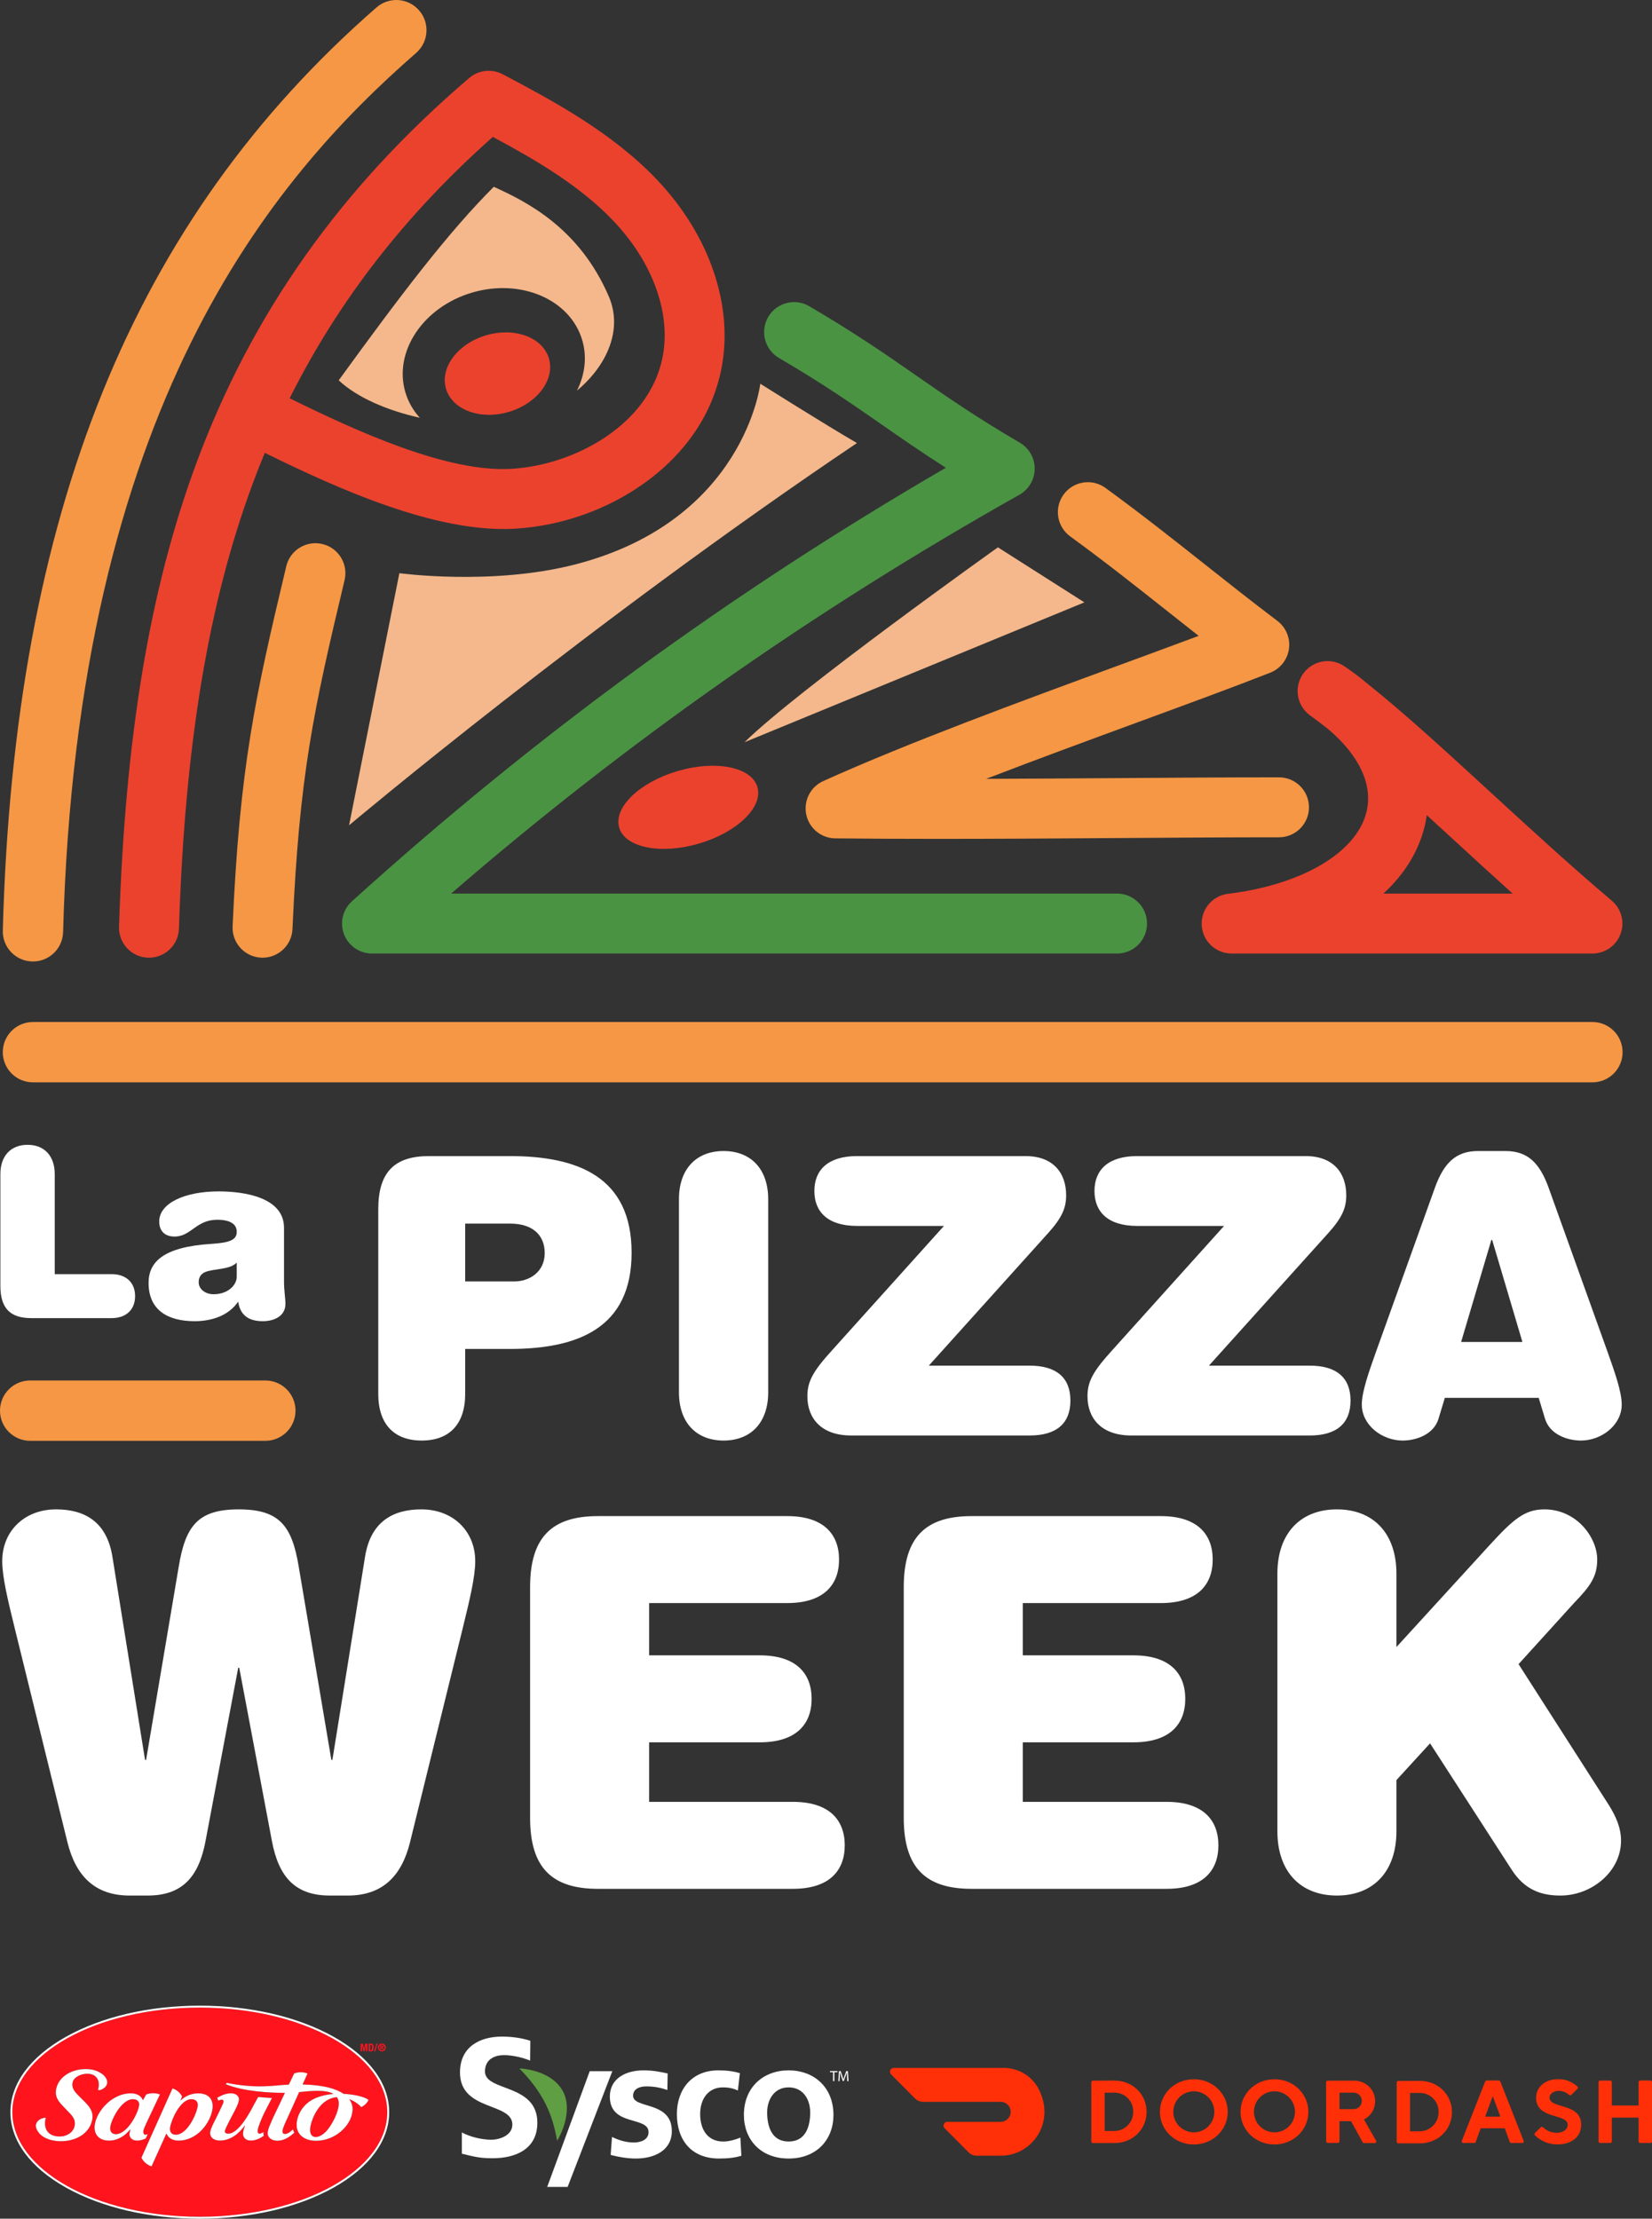 <svg xmlns="http://www.w3.org/2000/svg" viewBox="0 0 472.234 634.026"><rect x="0" y="0" width="472.234" height="634.026" fill="#333333" stroke="none"/><g id="b"><g id="c"><g><g><path fill="none" d="M56.796,366.406c0,2.095,2.027,3.446,4.257,3.446,3.919,0,6.622-2.432,6.622-5.067v-3.986c-1.959,2.094-6.486,1.689-8.986,2.703-1.149,.473-1.892,1.419-1.892,2.905Z"/><path fill="none" d="M145.837,349.666h-12.865v16.524h14.084c4.214,0,8.65-2.662,8.65-8.096,0-5.323-3.66-8.428-9.87-8.428Z"/><path fill="none" d="M395.453,255.356h36.943c-5.966-5.363-11.902-10.814-17.737-16.171-2.291-2.104-4.559-4.185-6.802-6.237-.162,1.152-.364,2.179-.574,3.046-1.779,7.361-5.851,13.895-11.831,19.363Z"/><path fill="none" d="M146.247,133.976c18.083-1.089,39.354-12.64,43.157-31.901,2.465-12.488-2.746-27.002-13.94-38.828-9.671-10.214-22.524-17.661-34.585-24.124-24.951,22.145-44.12,46.774-58.075,74.691,19.231,9.459,45.042,21.272,63.444,20.161Zm-.832-16.261c-8.126,2.385-16.152-.586-17.927-6.635-1.775-6.049,3.373-12.887,11.498-15.271,8.126-2.385,16.152,.586,17.927,6.635s-3.373,12.887-11.498,15.271Zm-4.266-64.333c9.3,4.221,24.45,11.712,32.896,31.37,4.012,9.338-.416,19.608-9.123,26.886,2.27-4.53,2.938-9.572,1.515-14.421-3.409-11.616-17.494-17.71-31.46-13.612-13.966,4.099-22.524,16.838-19.115,28.454,.816,2.781,2.25,5.242,4.142,7.326-9.425-2.108-17.969-5.817-23.181-10.702,17.722-24.408,31.22-42.196,44.326-55.302Z"/><polygon fill="none" points="426.319 354.323 417.669 383.49 435.191 383.49 426.541 354.323 426.319 354.323"/><path fill="#eb422e" d="M56.157,132.294c-13.357,36.035-20.389,78.152-22.13,132.544-.151,4.729,3.56,8.685,8.289,8.836,.093,.003,.186,.004,.279,.004,4.604,0,8.409-3.657,8.558-8.293,1.68-52.489,8.375-92.888,21.071-127.137,1.105-2.981,2.26-5.927,3.467-8.839,20.86,10.247,49.064,23.022,71.588,21.668,13.221-.796,26.342-5.429,36.946-13.045,11.851-8.512,19.455-19.798,21.989-32.64,3.538-17.92-3.306-38.079-18.307-53.925-13.013-13.744-30.306-22.894-44.202-30.245-3.104-1.641-6.895-1.223-9.567,1.055-36.611,31.238-62.119,67.225-77.98,110.015ZM140.878,39.124c12.061,6.462,24.914,13.909,34.585,24.124,11.194,11.825,16.405,26.34,13.94,38.828-3.802,19.261-25.073,30.812-43.157,31.901-18.402,1.112-44.212-10.701-63.444-20.161,13.956-27.917,33.124-52.547,58.075-74.691Z"/><path fill="#f59745" d="M92.154,155.465c-4.602-1.097-9.223,1.742-10.321,6.344-8.936,37.438-13.321,57.452-15.343,102.923-.21,4.727,3.451,8.729,8.178,8.938,.129,.006,.258,.009,.387,.009,4.556,0,8.348-3.589,8.552-8.187,1.957-44.004,5.979-62.367,14.892-99.707,1.099-4.602-1.742-9.223-6.344-10.321Z"/><path fill="#4a9343" d="M222.668,102.296c12.616,7.38,20.837,13.095,29.542,19.145,5.567,3.87,11.258,7.826,18.164,12.23-61.645,35.813-117.306,76.442-169.779,123.898-2.628,2.376-3.521,6.126-2.248,9.432,1.273,3.307,4.451,5.488,7.994,5.488h212.978c4.731,0,8.567-3.835,8.567-8.567s-3.835-8.567-8.567-8.567H128.957c50.177-43.391,103.514-80.798,162.452-113.979,2.674-1.505,4.338-4.326,4.364-7.394s-1.592-5.916-4.241-7.465c-12.617-7.38-20.838-13.095-29.543-19.146-8.591-5.972-17.476-12.148-30.67-19.866-4.083-2.39-9.331-1.015-11.72,3.069s-1.015,9.332,3.069,11.72Z"/><path fill="#f59745" d="M238.762,239.578c9.793,.104,19.714,.144,29.672,.144,17.126,0,34.362-.119,51.233-.235,16.138-.111,31.381-.216,45.944-.216,4.731,0,8.567-3.835,8.567-8.567s-3.835-8.567-8.567-8.567c-14.622,0-29.894,.105-46.062,.217-12.42,.086-25.033,.173-37.651,.212,14.621-5.628,29.836-11.214,44.085-16.444,13.906-5.104,27.042-9.926,37.124-13.893,2.883-1.134,4.929-3.737,5.351-6.807,.421-3.07-.848-6.128-3.32-7.997-7.391-5.59-14.237-11.011-20.858-16.253-8.863-7.018-18.027-14.275-28.269-21.736-3.824-2.787-9.182-1.945-11.968,1.879-2.786,3.824-1.945,9.183,1.879,11.968,9.963,7.259,18.589,14.089,27.722,21.321,2.944,2.332,5.934,4.698,9,7.103-6.97,2.607-14.641,5.423-22.563,8.332-28.371,10.414-60.527,22.218-84.754,33.167-3.662,1.655-5.681,5.634-4.855,9.567,.826,3.933,4.274,6.763,8.292,6.806Z"/><path fill="#eb422e" d="M343.526,264.435c.009,.153,.016,.306,.033,.457,.003,.024,.002,.047,.005,.071,.014,.112,.038,.22,.056,.331,.023,.143,.043,.287,.073,.427,.028,.13,.065,.255,.098,.383,.036,.136,.067,.274,.109,.408,.057,.182,.127,.358,.195,.534,.029,.073,.051,.149,.082,.22,.106,.249,.223,.492,.35,.727,.027,.05,.059,.097,.087,.146,.104,.185,.212,.367,.329,.542,.046,.068,.097,.132,.144,.198,.107,.15,.214,.299,.33,.441,.063,.077,.13,.149,.195,.224,.108,.124,.216,.247,.331,.364,.079,.08,.161,.156,.243,.233,.109,.103,.218,.204,.331,.301,.093,.08,.19,.155,.287,.231,.11,.086,.22,.169,.334,.25,.106,.075,.214,.146,.323,.215,.113,.072,.227,.142,.343,.208,.115,.066,.23,.13,.348,.19,.119,.062,.241,.119,.363,.175,.119,.054,.237,.107,.359,.156,.133,.053,.268,.101,.403,.148,.116,.04,.23,.081,.348,.116,.156,.047,.315,.084,.475,.122,.102,.024,.202,.051,.306,.072,.202,.04,.407,.068,.613,.094,.066,.008,.131,.021,.197,.028,.277,.027,.557,.044,.841,.044h103.147c3.597,0,6.811-2.248,8.046-5.626,1.235-3.378,.228-7.168-2.521-9.488-11.428-9.643-23.147-20.404-34.481-30.811-12.748-11.706-24.914-22.876-35.19-31.05-1.948-1.657-4.113-3.307-6.503-4.941-.023-.016-.047-.035-.07-.051-.011-.008-.022-.014-.033-.021-.051-.035-.098-.07-.149-.105-.082-.055-.167-.1-.25-.152-.138-.087-.276-.175-.417-.253-.109-.06-.221-.113-.332-.169-.147-.073-.293-.146-.442-.21-.112-.048-.226-.089-.34-.132-.151-.057-.301-.115-.454-.163-.117-.037-.235-.066-.353-.098-.151-.041-.302-.082-.455-.114-.122-.026-.244-.044-.367-.064-.15-.025-.3-.05-.451-.067-.125-.014-.249-.02-.374-.028-.15-.01-.3-.021-.45-.023-.125-.002-.249,.004-.373,.008-.15,.005-.3,.008-.449,.021-.124,.01-.246,.028-.37,.043-.149,.019-.297,.037-.445,.063-.122,.022-.242,.051-.362,.078-.147,.033-.294,.065-.439,.106-.119,.033-.236,.073-.353,.112-.143,.047-.286,.093-.426,.147-.117,.045-.231,.097-.346,.148-.137,.06-.273,.119-.407,.186-.115,.058-.226,.122-.339,.185-.129,.072-.257,.143-.382,.222-.113,.071-.221,.149-.331,.226-.118,.083-.237,.164-.351,.253-.11,.086-.216,.179-.323,.27-.107,.092-.214,.182-.317,.28-.105,.1-.205,.207-.305,.313-.097,.102-.194,.202-.286,.309-.097,.112-.187,.232-.279,.35-.066,.085-.137,.163-.2,.251-.022,.03-.039,.062-.06,.093-.022,.031-.046,.058-.068,.09-.062,.091-.111,.186-.169,.278-.078,.126-.158,.25-.23,.378-.069,.125-.13,.251-.192,.378-.064,.131-.13,.26-.187,.393-.056,.131-.104,.263-.154,.396-.049,.132-.1,.263-.142,.396-.044,.137-.079,.276-.115,.414-.034,.131-.07,.261-.098,.393-.03,.142-.052,.286-.075,.429-.021,.13-.043,.259-.058,.389-.016,.146-.025,.292-.033,.439-.008,.128-.017,.255-.019,.383-.002,.148,.004,.295,.009,.443,.005,.127,.007,.254,.018,.38,.012,.146,.032,.291,.051,.436,.017,.127,.032,.254,.054,.38,.025,.143,.059,.284,.091,.425,.029,.126,.056,.252,.091,.376,.039,.139,.085,.276,.131,.413,.041,.123,.081,.247,.127,.369,.052,.135,.111,.266,.17,.399,.053,.12,.105,.24,.163,.357,.065,.131,.138,.258,.21,.385,.064,.113,.126,.227,.196,.337,.08,.127,.168,.25,.255,.374,.073,.104,.145,.209,.224,.31,.095,.123,.198,.24,.3,.358,.083,.095,.163,.192,.25,.284,.11,.116,.227,.225,.344,.336,.092,.087,.182,.174,.278,.258,.121,.105,.25,.203,.379,.302,.078,.06,.15,.126,.231,.184,1.618,1.16,3.333,2.464,5.115,3.866,8.889,7.501,12.881,15.916,11.011,23.653-2.816,11.649-18.361,20.855-39.603,23.452-.092,.011-.18,.033-.271,.047-.175,.027-.351,.053-.522,.091-.111,.024-.219,.056-.328,.084-.165,.043-.33,.085-.49,.137-.12,.039-.235,.085-.352,.129-.143,.054-.287,.106-.427,.167-.127,.055-.249,.118-.373,.18-.123,.061-.247,.121-.367,.188-.128,.072-.252,.15-.376,.228-.109,.068-.218,.135-.324,.208-.122,.085-.239,.176-.356,.266-.101,.078-.203,.154-.3,.236-.11,.093-.213,.191-.318,.289-.097,.091-.195,.181-.288,.276-.094,.096-.182,.198-.271,.298-.095,.107-.19,.212-.279,.323-.079,.098-.151,.2-.225,.301-.089,.121-.178,.242-.261,.369-.066,.101-.126,.205-.187,.308-.08,.133-.159,.266-.232,.404-.056,.107-.106,.217-.157,.327-.066,.139-.132,.278-.19,.421-.049,.12-.09,.243-.134,.366-.049,.137-.098,.273-.14,.412-.042,.14-.075,.283-.109,.425-.031,.127-.064,.253-.089,.382-.031,.16-.052,.323-.074,.486-.016,.118-.035,.234-.046,.354-.016,.168-.02,.339-.026,.51-.003,.097-.015,.192-.015,.29,0,.025,.004,.05,.004,.075,.001,.145,.013,.291,.022,.437Zm71.133-25.251c5.834,5.357,11.771,10.809,17.737,16.171h-36.943c5.981-5.468,10.052-12.003,11.831-19.363,.209-.867,.412-1.894,.574-3.046,2.243,2.052,4.511,4.134,6.802,6.237Z"/><path fill="#f4b88c" d="M120.004,119.385c-1.892-2.084-3.326-4.544-4.142-7.326-3.409-11.616,5.149-24.356,19.115-28.454,13.966-4.099,28.051,1.995,31.46,13.612,1.423,4.849,.755,9.891-1.515,14.421,8.707-7.278,13.135-17.548,9.123-26.886-8.445-19.658-23.596-27.149-32.896-31.37-13.106,13.106-26.604,30.894-44.326,55.302,5.212,4.885,13.756,8.594,23.181,10.702Z"/><ellipse cx="142.201" cy="106.761" fill="#eb422e" rx="15.333" ry="11.415" transform="translate(-24.309 44.365) rotate(-16.356)"/><ellipse cx="196.754" cy="230.704" fill="#eb422e" rx="20.591" ry="10.8" transform="translate(-57.005 64.744) rotate(-16.356)"/><path fill="#f4b88c" d="M164.322,161.324c-23.666,6.081-50.159,2.473-50.159,2.473l-14.381,72.047s68.756-57.856,145.184-109.235c-9.092-5.257-27.627-16.954-27.627-16.954,0,0-4.509,39.205-53.017,51.669Z"/><path fill="#f59745" d="M9.186,274.759c.08,.002,.158,.003,.237,.003,4.654,0,8.488-3.709,8.615-8.39C22.087,116.518,77.577,51.209,118.962,15.121c3.589-3.129,3.962-8.576,.832-12.165-3.129-3.59-8.576-3.961-12.166-.832C37.967,62.868,4.021,146.688,.799,265.907c-.128,4.76,3.626,8.724,8.386,8.852Z"/><path fill="#f4b88c" d="M285.259,156.413s-57.179,40.696-72.429,55.689l97.149-39.966-24.72-15.723Z"/><path fill="#f59745" d="M9.418,309.299H455.204c4.762,0,8.622-3.86,8.622-8.622s-3.86-8.622-8.622-8.622H9.418c-4.762,0-8.622,3.86-8.622,8.622s3.86,8.622,8.622,8.622Z"/><path fill="#fff" d="M180.549,357.983c0-21.625-15.304-27.614-34.823-27.614h-23.067c-9.87,0-14.528,4.547-14.528,15.193v52.789c0,8.539,4.436,13.308,12.421,13.308s12.421-4.769,12.421-13.308v-12.865h12.754c19.519,0,34.823-5.989,34.823-27.503Zm-33.492,8.207h-14.084v-16.524h12.865c6.21,0,9.87,3.105,9.87,8.428,0,5.434-4.436,8.096-8.65,8.096Z"/><path fill="#fff" d="M219.592,397.907v-55.229c0-8.54-4.88-13.752-12.754-13.752s-12.753,5.212-12.753,13.752v55.229c0,8.54,4.879,13.752,12.753,13.752s12.754-5.212,12.754-13.752Z"/><path fill="#fff" d="M305.985,400.236c0-6.543-3.993-9.981-11.645-9.981h-28.834l34.157-37.928c3.882-4.325,5.102-7.098,5.102-10.757,0-6.21-3.549-11.201-11.645-11.201h-48.131c-8.318,0-12.199,3.993-12.199,9.981s3.881,9.981,12.199,9.981h24.842l-31.939,35.488c-5.545,6.099-7.098,8.983-7.098,13.197,0,6.21,3.881,11.201,12.532,11.201h51.014c7.652,0,11.645-3.438,11.645-9.981Z"/><path fill="#fff" d="M386.058,400.236c0-6.543-3.992-9.981-11.645-9.981h-28.834l34.157-37.928c3.882-4.325,5.102-7.098,5.102-10.757,0-6.21-3.549-11.201-11.645-11.201h-48.131c-8.318,0-12.199,3.993-12.199,9.981s3.881,9.981,12.199,9.981h24.842l-31.939,35.488c-5.545,6.099-7.098,8.983-7.098,13.197,0,6.21,3.881,11.201,12.532,11.201h51.014c7.652,0,11.645-3.438,11.645-9.981Z"/><path fill="#fff" d="M442.622,339.241c-2.44-6.654-5.767-10.314-12.199-10.314h-7.985c-6.432,0-9.759,3.66-12.199,10.314l-16.968,47.244c-1.885,5.323-3.992,11.201-3.992,14.861,0,5.989,5.877,10.314,11.645,10.314,3.993,0,8.983-1.774,10.314-6.321l1.774-5.878h26.838l1.774,5.878c1.331,4.547,6.321,6.321,10.313,6.321,5.767,0,11.645-4.325,11.645-10.314,0-3.66-2.107-9.538-3.993-14.861l-16.968-47.244Zm-24.953,44.25l8.65-29.167h.222l8.65,29.167h-17.522Z"/><path fill="#fff" d="M68.093,476.594h.296l9.32,49.41c1.923,10.355,6.657,15.681,16.568,15.681h5.178c9.912,0,15.385-5.622,17.752-15.237l14.941-60.653c2.071-8.433,3.699-15.089,3.699-19.675,0-8.58-6.361-14.793-15.385-14.793-7.84,0-14.498,3.254-16.125,13.61l-9.32,57.99h-.296l-9.32-55.18c-1.923-11.687-5.474-16.42-17.16-16.42s-15.237,4.734-17.16,16.42l-9.32,55.18h-.296l-9.32-57.99c-1.627-10.355-8.285-13.61-16.125-13.61-9.024,0-15.385,6.213-15.385,14.793,0,4.586,1.627,11.243,3.698,19.675l14.941,60.653c2.367,9.616,7.841,15.237,17.752,15.237h5.177c9.912,0,14.646-5.326,16.569-15.681l9.32-49.41Z"/><path fill="#fff" d="M241.475,527.336c0-7.397-4.586-12.427-14.793-12.427h-41.126v-17.012h31.658c10.207,0,14.793-5.03,14.793-12.427s-4.586-12.426-14.793-12.426h-31.658v-14.941h39.499c10.208,0,14.793-5.03,14.793-12.426s-4.586-12.426-14.793-12.426h-54.144c-13.166,0-19.379,6.065-19.379,20.267v65.979c0,14.202,6.213,20.267,19.379,20.267h55.771c10.207,0,14.793-5.03,14.793-12.426Z"/><path fill="#fff" d="M348.285,527.336c0-7.397-4.586-12.427-14.793-12.427h-41.126v-17.012h31.658c10.207,0,14.793-5.03,14.793-12.427s-4.586-12.426-14.793-12.426h-31.658v-14.941h39.499c10.208,0,14.793-5.03,14.793-12.426s-4.586-12.426-14.793-12.426h-54.144c-13.166,0-19.379,6.065-19.379,20.267v65.979c0,14.202,6.213,20.267,19.379,20.267h55.771c10.207,0,14.793-5.03,14.793-12.426Z"/><path fill="#fff" d="M434.088,475.559l15.977-17.604c4.438-4.586,6.509-7.396,6.509-12.278,0-6.361-5.917-14.35-15.089-14.35-5.622,0-8.876,2.811-15.533,10.06l-26.776,29.291v-21.007c0-11.391-6.509-18.344-17.012-18.344s-17.013,6.953-17.013,18.344v73.671c0,11.391,6.509,18.344,17.013,18.344s17.012-6.953,17.012-18.344v-14.645l9.616-10.503,23.226,35.948c3.846,6.065,8.728,7.545,14.054,7.545,8.876,0,17.309-6.805,17.309-15.681,0-3.698-1.479-6.953-3.403-10.06l-25.888-40.386Z"/><path fill="#fff" d="M8.958,376.676H31.93c3.987,0,6.689-2.297,6.689-6.284s-2.702-6.284-6.689-6.284H15.647v-28.58c0-5.203-2.973-8.378-7.77-8.378S.107,330.326,.107,335.529v31.891c0,6.486,2.837,9.256,8.851,9.256Z"/><path fill="#fff" d="M60.377,355.461c-13.851,.878-17.905,5.27-17.905,11.148,0,7.77,5.473,10.946,13.175,10.946,4.797,0,9.729-1.554,12.432-5.608,.473,3.175,2.229,5.608,7.027,5.608,3.311,0,6.486-1.486,6.486-4.933,0-1.689-.405-3.851-.405-6.283v-15.473c0-8.716-11.351-10.405-18.716-10.405-9.662,0-16.959,3.378-16.959,8.581,0,2.77,1.622,4.324,4.392,4.324,4.729,0,6.148-4.797,12.162-4.797,3.716,0,5.608,1.216,5.608,3.446,0,2.365-2.095,3.108-7.297,3.446Zm7.297,9.324c0,2.635-2.703,5.067-6.622,5.067-2.23,0-4.257-1.351-4.257-3.446,0-1.486,.743-2.433,1.892-2.905,2.5-1.014,7.027-.608,8.986-2.703v3.986Z"/><path fill="#f59745" d="M8.622,411.739H75.851c4.762,0,8.622-3.86,8.622-8.622s-3.86-8.622-8.622-8.622H8.622c-4.762,0-8.622,3.86-8.622,8.622s3.86,8.622,8.622,8.622Z"/></g><g><g><path fill="#fff" d="M151.536,588.856c-2.152-.915-5.125-1.568-7.523-1.568-2.348,0-5.382,1.011-5.382,4.671,0,5.826,14.972,3.37,14.972,14.638,0,7.367-5.92,10.159-12.819,10.159-3.719,0-5.383-.482-8.759-1.3l-.007-6.067c2.349,1.252,5.683,2.071,8.375,2.071,2.594,0,6.067-1.3,6.067-4.334,0-6.404-14.973-3.756-14.973-14.879,0-7.511,5.921-10.256,11.939-10.256,2.936,0,5.675,.385,8.171,1.204l-.061,5.66Z"/><path fill="#fff" d="M190.769,597.25c-1.947-.654-3.712-1.028-6.04-1.028-1.71,0-3.754,.608-3.754,2.664,0,3.833,11.071,1.403,11.071,10.098,0,5.61-5.084,7.854-10.263,7.854-2.423,0-4.893-.421-7.221-1.028l.381-5.143c1.995,.982,4.085,1.59,6.27,1.59,1.616,0,4.181-.608,4.181-2.946,0-4.721-11.069-1.496-11.069-10.19,0-5.189,4.608-7.48,9.598-7.48,2.992,0,4.94,.467,6.935,.888l-.089,4.721Z"/><path fill="#fff" d="M210.927,597.39c-1.14-.514-2.375-.888-4.322-.888-3.945,0-6.462,3.085-6.462,7.62,0,4.442,2.137,7.854,6.603,7.854,1.806,0,3.801-.654,4.893-1.122l.285,5.189c-1.852,.56-3.753,.795-6.365,.795-8.028,0-12.067-5.376-12.067-12.716,0-6.965,4.181-12.481,11.829-12.481,2.565,0,4.418,.28,6.177,.795l-.571,4.955Z"/><path fill="#fff" d="M225.423,591.64c7.268,0,12.826,4.815,12.826,12.762,0,6.919-4.702,12.435-12.826,12.435-8.075,0-12.779-5.516-12.779-12.435,0-7.948,5.558-12.762,12.779-12.762Zm0,20.335c4.893,0,6.175-4.3,6.175-8.321,0-3.693-1.995-7.152-6.175-7.152-4.133,0-6.128,3.553-6.128,7.152,0,3.975,1.282,8.321,6.128,8.321Z"/><polygon fill="#fff" points="175.039 591.874 168.578 591.874 156.422 624.95 162.261 624.95 175.039 591.874"/><path fill="#5f9e43" d="M148.629,591.279c2.699,2.731,5.388,6.06,7.337,9.964,1.744,3.494,2.625,6.899,3.257,10.329,.025,.12,.106,.111,.151,.017,2.322-4.053,3.741-9.569,1.665-13.728-2.177-4.362-7.409-6.37-12.322-6.773-.172-.008-.202,.082-.088,.191Z"/><g><path fill="#fff" d="M238.129,592.166h-.873v-.315h2.124v.315h-.877v2.553h-.375v-2.553Z"/><path fill="#fff" d="M242.119,593.459c-.021-.396-.046-.885-.046-1.238h-.009c-.102,.332-.217,.698-.362,1.089l-.507,1.392h-.281l-.468-1.366c-.136-.404-.247-.775-.328-1.115h-.008c-.008,.358-.03,.838-.055,1.268l-.076,1.23h-.353l.2-2.868h.472l.49,1.387c.119,.353,.213,.672,.289,.97h.009c.076-.289,.179-.608,.307-.97l.511-1.387h.472l.179,2.868h-.366l-.068-1.26Z"/></g></g><g><path fill="none" d="M108.597,585.671c.07,.073,.153,.131,.25,.174,.096,.043,.201,.064,.315,.064s.219-.021,.315-.064,.18-.1,.25-.174c.07-.073,.125-.159,.164-.257s.059-.203,.059-.312-.02-.214-.059-.312c-.04-.098-.095-.184-.164-.257-.07-.073-.153-.131-.25-.174-.096-.043-.201-.064-.315-.064s-.219,.021-.315,.064c-.096,.043-.18,.1-.25,.174-.07,.073-.125,.159-.164,.257-.04,.099-.06,.203-.06,.312s.02,.214,.06,.312,.094,.184,.164,.257Zm.123-1.178h.475c.159,0,.276,.032,.353,.097,.077,.065,.116,.158,.116,.28,0,.104-.029,.183-.087,.239-.058,.056-.129,.089-.215,.099l.302,.502h-.292l-.286-.49h-.098v.49h-.268v-1.218Z"/><path fill="none" d="M106.288,585.695c.027-.061,.046-.141,.055-.241,.009-.099,.014-.223,.014-.372,0-.124-.004-.232-.012-.326-.008-.093-.025-.171-.05-.233-.025-.062-.063-.109-.113-.14s-.116-.047-.2-.047h-.186v1.529h.195c.077,0,.139-.013,.186-.04,.047-.026,.084-.07,.111-.131Z"/><path fill="none" d="M109.339,584.979c.038-.018,.058-.06,.058-.125,0-.035-.007-.061-.021-.081s-.033-.034-.056-.044c-.023-.01-.049-.017-.076-.02-.027-.003-.053-.005-.078-.005h-.177v.301h.204c.059,0,.108-.009,.146-.027Z"/><path fill="#ff141e" d="M88.93,606.846c-1.401,4.909,2.538,4.825,5.015,1.379,1.733-2.35,3.227-5.856,2.843-7.784-.091-.442-.255-.816-.48-1.154-5.367,.487-7.162,6.784-7.377,7.559Z"/><path fill="#ff141e" d="M110.705,603.589c0-16.483-24.04-29.893-53.589-29.893s-53.589,13.41-53.589,29.893,24.04,29.893,53.589,29.893,53.589-13.41,53.589-29.893Zm-45.913-8.37c8.838,1.773,13.686,.678,17.777,.493l1.517-3.181c1.243-.463,2.61-.472,3.818,.015l-1.415,3.131c6.18,.146,9.711,1.296,11.728,2.675,3.435,.17,6.389,1.028,7.122,1.745-.421,.919-1.212,1.66-2.137,2.042-.338-.551-1.659-1.62-3.397-2.291,1.356,1.809,.93,3.545,.912,3.696-.502,4.089-5.082,8.219-10.319,8.219-3.115,0-5.102-1.464-5.527-3.652-.044-.253-.108-.931-.041-1.568,.173-1.617,.9-3.246,2.068-4.591,2.005-2.326,5.22-3.316,8.433-3.565-2.227-1.349-6.443-.877-9.822-.539l-3.378,7.504c-.407,.843-1.262,2.667-1.371,3.515-.055,.453,.021,.955,.729,.955,.448,0,.917-.228,1.38-.557,.224-.16,.608-.501,.858-.739,.095,.319,.222,.606,.381,.878l.013,.045c-1.252,1.162-2.891,2.301-4.835,2.301-1.688,0-2.91-1-2.746-2.361,.027-.433,.192-1.208,.699-2.292,.321-.817,.705-1.627,.989-2.26l3.217-6.761c-4.433,0-11.962-.437-16.887-2.471l.234-.383Zm-1.443,4.794c-.156,0-.536,.103-.97,.26-.074-.267-.181-.525-.32-.759,1.239-.769,2.683-1.318,3.918-1.318,1.419,0,2.458,.755,2.309,1.948-.123,.999-.911,2.518-1.446,3.518,0,0-2.488,4.603-2.571,5.273-.065,.548,.351,.798,.995,.798,3.068,0,6.424-6.546,7.451-8.521l1.093-1.965s1.337,.13,1.891,.165c.758,.046,2.03,.134,2.03,.134l-2.274,4.404c-.56,1.215-1.647,3.644-1.795,4.837-.045,.36-.035,.946,.559,.946,.348-.012,.745-.231,1.099-.468-.002,.042-.009,.08-.011,.123-.043,.322,.002,.633,.109,.912v.016c-1.088,.81-2.382,1.383-3.766,1.383-1.536,0-2.304-1.057-2.167-2.215,.103-.788,.276-1.304,.548-2.001l-.068-.065c-1.701,2.326-4.087,4.271-7.082,4.281-1.725,.012-2.962-.904-2.784-2.392,.132-1.07,.96-2.618,1.5-3.652,0,0,2.252-4.511,2.308-4.999,.048-.34-.103-.643-.556-.643Zm-37.044,6.009c-.876,3.687-4.573,5.864-8.929,5.864-2.4,0-4.781-.72-6.111-2.219-2.564-2.971,.377-4.511,1.814-4.484-.75,2.844,.389,5.366,4.009,5.366,2.03,0,3.806-1.173,4.217-2.891,.449-1.905-.611-3.031-1.863-4.301l-1.181-1.229c-1.544-1.575-2.723-2.997-2.157-5.355,.801-3.383,4.373-5.496,8.402-5.496,2.136,0,3.805,.602,5.122,1.749,2.674,2.693-.636,4.415-1.372,4.253-.18-.034-.249-.079-.249-.079,.702-2.181-.051-4.6-3.081-4.6-1.7,0-3.796,.908-4.166,2.454-.42,1.755,.843,2.962,1.978,4.112l1.074,1.054c1.71,1.664,3.106,3.231,2.494,5.802Zm10.724,3.653c.054-.448,.246-1.103,.246-1.103l-.069-.057c-1.334,1.699-3.463,3.192-6.016,3.192-3.149,0-4.396-2.032-4.107-4.407,.479-3.922,4.904-9.096,10.302-9.096,1.76,0,2.954,.698,3.472,1.981l.948-1.66c1.265-.463,2.675-.475,3.902,.007l-3.865,8.198c-.252,.518-.817,1.764-.872,2.246-.047,.367,.051,1.07,.577,1.07,.207,0,.434-.065,.666-.177l.004,.012-.549,1.215c-.793,.376-1.635,.61-2.494,.61-1.42,0-2.29-.917-2.144-2.032Zm10.58,.058h-.073l-4.222,9.344c-1.242-.417-2.303-1.306-2.88-2.476l8.877-19.802c1.187,.394,2.182,1.21,2.734,2.307l-.449,1.053,.069,.057c1.274-1.215,3.018-2.003,4.97-2.003,2.703,0,3.971,1.374,4.134,3.246,.051,.631-.025,1.108-.025,1.127-.473,3.866-4.266,9.125-9.704,9.125-1.72,0-2.91-.727-3.432-1.977Z"/><path fill="#ff141e" d="M54.709,599.878c-3.338,0-5.877,6.332-6.109,8.183-.113,.946,.286,1.977,1.631,1.977,3.377,0,6.035-6.083,6.307-8.271,.12-1.004-.449-1.89-1.829-1.89Z"/><path fill="#ff141e" d="M38.008,599.878c-3.303,0-6.236,5.867-6.497,8.025-.115,.882,.278,1.978,1.553,1.978,3.41,0,6.446-6.083,6.718-8.268,.118-.973-.466-1.736-1.774-1.736Z"/><path fill="#fff" d="M95.334,582.022c-10.213-5.72-23.786-8.87-38.219-8.87s-28.005,3.15-38.219,8.87c-10.263,5.748-15.915,13.407-15.915,21.567s5.652,15.819,15.915,21.567c10.213,5.72,23.786,8.87,38.219,8.87s28.005-3.15,38.219-8.87c10.263-5.748,15.915-13.407,15.915-21.567s-5.652-15.819-15.915-21.567ZM3.527,603.589c0-16.483,24.04-29.893,53.589-29.893s53.589,13.41,53.589,29.893-24.04,29.893-53.589,29.893-53.589-13.41-53.589-29.893Z"/><path fill="#fff" d="M23.811,600.219l-1.074-1.054c-1.135-1.15-2.398-2.357-1.978-4.112,.37-1.545,2.466-2.454,4.166-2.454,3.03,0,3.783,2.419,3.081,4.6,0,0,.069,.046,.249,.079,.736,.162,4.046-1.56,1.372-4.253-1.317-1.147-2.987-1.749-5.122-1.749-4.029,0-7.601,2.113-8.402,5.496-.566,2.357,.613,3.779,2.157,5.355l1.181,1.229c1.252,1.269,2.312,2.395,1.863,4.301-.411,1.717-2.187,2.891-4.217,2.891-3.62,0-4.759-2.522-4.009-5.366-1.437-.027-4.377,1.513-1.814,4.484,1.33,1.499,3.712,2.219,6.111,2.219,4.357,0,8.053-2.177,8.929-5.864,.612-2.571-.784-4.138-2.494-5.802Z"/><path fill="#fff" d="M60.744,602.585c0-.019,.076-.495,.025-1.127-.163-1.871-1.43-3.246-4.134-3.246-1.952,0-3.696,.788-4.97,2.003l-.069-.057,.449-1.053c-.552-1.097-1.547-1.914-2.734-2.307l-8.877,19.802c.577,1.17,1.637,2.059,2.88,2.476l4.222-9.344h.073c.522,1.25,1.712,1.977,3.432,1.977,5.438,0,9.23-5.259,9.704-9.125Zm-4.207-.817c-.272,2.188-2.929,8.271-6.307,8.271-1.345,0-1.744-1.032-1.631-1.977,.232-1.852,2.771-8.183,6.109-8.183,1.38,0,1.949,.885,1.829,1.89Z"/><path fill="#fff" d="M42.215,609.882l-.004-.012c-.232,.113-.459,.177-.666,.177-.526,0-.624-.702-.577-1.07,.055-.482,.62-1.728,.872-2.246l3.865-8.198c-1.227-.482-2.637-.471-3.902-.007l-.948,1.66c-.518-1.283-1.713-1.981-3.472-1.981-5.398,0-9.822,5.173-10.302,9.096-.29,2.375,.958,4.407,4.107,4.407,2.554,0,4.682-1.492,6.016-3.192l.069,.057s-.192,.655-.246,1.103c-.146,1.115,.724,2.032,2.144,2.032,.859,0,1.701-.234,2.494-.61l.549-1.215Zm-2.434-8.268c-.272,2.185-3.309,8.268-6.718,8.268-1.275,0-1.668-1.096-1.553-1.978,.261-2.158,3.194-8.025,6.497-8.025,1.308,0,1.891,.763,1.774,1.736Z"/><path fill="#fff" d="M61.598,605.654c-.54,1.034-1.368,2.582-1.5,3.652-.178,1.488,1.059,2.403,2.784,2.392,2.995-.01,5.381-1.955,7.082-4.281l.068,.065c-.271,.697-.444,1.213-.548,2.001-.137,1.157,.631,2.215,2.167,2.215,1.383,0,2.678-.573,3.766-1.383v-.016c-.108-.279-.152-.59-.109-.912,.002-.043,.009-.081,.011-.123-.354,.237-.752,.457-1.099,.468-.594,0-.603-.587-.559-.946,.147-1.192,1.234-3.622,1.795-4.837l2.274-4.404s-1.272-.089-2.03-.134c-.555-.035-1.891-.165-1.891-.165l-1.093,1.965c-1.026,1.975-4.383,8.521-7.451,8.521-.644,0-1.06-.249-.995-.798,.083-.67,2.571-5.273,2.571-5.273,.535-1,1.323-2.518,1.446-3.518,.149-1.193-.89-1.948-2.309-1.948-1.235,0-2.679,.548-3.918,1.318,.139,.234,.246,.491,.32,.759,.435-.156,.814-.26,.97-.26,.453,0,.604,.303,.556,.643-.055,.487-2.308,4.999-2.308,4.999Z"/><path fill="#fff" d="M78.228,604.834c-.285,.633-.668,1.444-.989,2.26-.507,1.085-.671,1.86-.699,2.292-.164,1.361,1.058,2.361,2.746,2.361,1.944,0,3.583-1.139,4.835-2.301l-.013-.045c-.159-.272-.286-.559-.381-.878-.25,.237-.633,.578-.858,.739-.463,.329-.932,.557-1.38,.557-.709,0-.784-.502-.729-.955,.108-.847,.964-2.671,1.371-3.515l3.378-7.504c3.379-.338,7.596-.809,9.822,.539-3.213,.249-6.428,1.239-8.433,3.565-1.168,1.345-1.895,2.974-2.068,4.591-.068,.637-.003,1.315,.041,1.568,.425,2.188,2.412,3.652,5.527,3.652,5.236,0,9.817-4.13,10.319-8.219,.018-.151,.444-1.886-.912-3.696,1.738,.671,3.059,1.74,3.397,2.291,.926-.382,1.717-1.123,2.137-2.042-.733-.717-3.687-1.575-7.122-1.745-2.016-1.379-5.548-2.529-11.728-2.675l1.415-3.131c-1.208-.486-2.574-.478-3.818-.015l-1.517,3.181c-4.092,.184-8.939,1.28-17.777-.493l-.234,.383c4.925,2.034,12.455,2.471,16.887,2.471l-3.217,6.761Zm18.559-4.392c.384,1.928-1.109,5.434-2.843,7.784-2.477,3.446-6.415,3.53-5.015-1.379,.215-.774,2.01-7.071,7.377-7.559,.225,.338,.389,.712,.48,1.154Z"/><polygon fill="#ff141e" points="103.493 584.452 103.499 584.452 103.886 586.188 104.227 586.188 104.614 584.452 104.62 584.452 104.62 586.188 105.022 586.188 105.022 584.014 104.373 584.014 104.06 585.549 104.053 585.549 103.743 584.014 103.091 584.014 103.091 586.188 103.493 586.188 103.493 584.452"/><path fill="#ff141e" d="M106.411,586.121c.096-.045,.172-.113,.229-.204,.057-.091,.097-.208,.12-.349,.023-.141,.035-.307,.035-.498,0-.16-.009-.305-.027-.435-.018-.13-.053-.241-.105-.333s-.124-.163-.218-.213c-.094-.05-.216-.075-.369-.075h-.719v2.174h.692c.146,0,.267-.022,.363-.067Zm-.615-.256v-1.529h.186c.083,0,.15,.016,.2,.047s.087,.078,.113,.14c.026,.062,.042,.14,.05,.233,.008,.093,.012,.202,.012,.326,0,.148-.004,.272-.014,.372-.009,.1-.027,.18-.055,.241-.027,.061-.065,.105-.111,.131-.047,.026-.109,.04-.186,.04h-.195Z"/><polygon fill="#ff141e" points="107.953 583.971 107.612 583.971 106.932 586.222 107.265 586.222 107.953 583.971"/><path fill="#ff141e" d="M108.363,585.899c.103,.102,.223,.181,.36,.238,.137,.057,.284,.085,.44,.085s.303-.028,.44-.085c.137-.057,.257-.136,.36-.238,.102-.101,.183-.221,.242-.358s.088-.284,.088-.44-.03-.303-.088-.44-.14-.257-.242-.359c-.103-.102-.223-.183-.36-.242-.137-.059-.284-.088-.44-.088s-.303,.029-.44,.088c-.137,.059-.257,.14-.36,.242s-.183,.222-.242,.359c-.059,.137-.088,.284-.088,.44s.029,.303,.088,.44c.059,.137,.14,.256,.242,.358Zm.07-1.11c.04-.098,.094-.184,.164-.257,.07-.073,.153-.131,.25-.174,.096-.043,.201-.064,.315-.064s.219,.021,.315,.064c.096,.043,.18,.1,.25,.174,.07,.073,.125,.159,.164,.257,.04,.099,.059,.203,.059,.312s-.02,.214-.059,.312-.095,.184-.164,.257c-.07,.073-.153,.131-.25,.174s-.201,.064-.315,.064-.219-.021-.315-.064c-.096-.043-.18-.1-.25-.174s-.125-.159-.164-.257-.06-.203-.06-.312,.02-.214,.06-.312Z"/><path fill="#ff141e" d="M108.989,585.22h.098l.286,.49h.292l-.302-.502c.085-.01,.157-.043,.215-.099,.058-.056,.087-.136,.087-.239,0-.122-.039-.215-.116-.28-.077-.065-.195-.097-.353-.097h-.475v1.218h.268v-.49Zm0-.515h.177c.024,0,.05,.001,.078,.005,.027,.003,.053,.01,.076,.02,.023,.01,.042,.025,.056,.044s.021,.046,.021,.081c0,.065-.019,.107-.058,.125-.039,.018-.087,.027-.146,.027h-.204v-.301Z"/></g><g id="d"><g id="e"><path fill="#ff3008" d="M315.771,598.006v10.963h2.805c2.991-.032,5.39-2.481,5.358-5.47v-.01c.088-2.939-2.224-5.393-5.165-5.481-.064-.002-.129-.003-.193-.002h-2.805Zm2.805-3.443c5.229,0,9.184,3.953,9.184,8.927s-3.955,8.922-9.184,8.922h-6.17c-.245,0-.444-.199-.444-.444v-16.944c0-.245,.199-.444,.444-.444l6.17-.018Z"/><path fill="#ff3008" d="M341.26,609.355c3.241,0,5.868-2.626,5.868-5.865s-2.627-5.865-5.868-5.865c-3.241,0-5.868,2.626-5.868,5.865,.005,3.237,2.629,5.86,5.868,5.865m0-15.174c5.482,0,9.695,4.206,9.695,9.317s-4.213,9.317-9.695,9.317-9.695-4.206-9.695-9.317,4.208-9.317,9.695-9.317"/><path fill="#ff3008" d="M364.308,609.355c3.241,.002,5.87-2.622,5.873-5.861,.002-3.239-2.623-5.867-5.864-5.87-3.241-.002-5.87,2.622-5.873,5.861v.004c.005,3.236,2.627,5.858,5.864,5.865m0-15.174c5.487,0,9.695,4.206,9.695,9.317s-4.208,9.317-9.695,9.317-9.695-4.206-9.695-9.317,4.208-9.317,9.695-9.317"/><path fill="#ff3008" d="M386.853,598.006h-3.955v4.716h3.955c1.278,.059,2.362-.929,2.421-2.207,.001-.029,.002-.058,.002-.087,.042-1.296-.974-2.38-2.27-2.422-.051-.002-.102-.002-.153,0m-7.782-2.981c0-.245,.199-.444,.444-.444h7.444c3.551,0,6.126,2.6,6.126,5.865,.026,2.209-1.214,4.239-3.192,5.226l3.449,6.052c.135,.204,.079,.48-.125,.615-.081,.054-.178,.079-.275,.073h-3.019c-.169,.004-.326-.089-.404-.24l-3.307-6.007h-3.316v5.768c0,.245-.199,.444-.444,.444h-2.903c-.245,0-.444-.199-.444-.444l-.036-16.908Z"/><path fill="#ff3008" d="M403.06,598.086v10.968h2.805c2.993-.034,5.392-2.487,5.358-5.479v-.005c.088-2.939-2.224-5.393-5.165-5.481-.064-.002-.129-.003-.193-.002h-2.805Zm2.805-3.438c5.229,0,9.184,3.949,9.184,8.922s-3.951,8.927-9.184,8.927h-6.17c-.245,0-.444-.199-.444-.444v-16.944c0-.245,.199-.444,.444-.444l6.17-.018Z"/><path fill="#ff3008" d="M426.716,599.004l-2.166,5.865h4.337l-2.171-5.865Zm-3.445,9.18l-1.42,3.904c-.062,.19-.244,.316-.444,.306h-3.081c-.244,.024-.461-.153-.486-.397-.008-.081,.006-.163,.042-.237l6.659-16.922c.065-.187,.246-.308,.444-.297h3.449c.198-.011,.379,.11,.444,.297l6.659,16.922c.107,.221,.014,.486-.207,.592-.074,.036-.156,.05-.237,.042h-3.081c-.2,.01-.382-.116-.444-.306l-1.42-3.904h-6.876Z"/><path fill="#ff3008" d="M439.114,599.377c0-2.804,2.419-5.226,6.25-5.226,2.056-.041,4.048,.72,5.553,2.121,.178,.181,.178,.471,0,.652l-1.722,1.717c-.166,.18-.447,.191-.627,.025l-.003-.003c-.812-.736-1.865-1.151-2.961-1.167-1.531,0-2.663,.887-2.663,1.912,0,3.319,9.047,1.406,9.047,7.778,0,3.19-2.424,5.612-6.761,5.612-2.411,.028-4.734-.906-6.454-2.595-.179-.167-.188-.448-.021-.627l.021-.021,1.651-1.65c.169-.178,.45-.185,.628-.016l.016,.016c1.048,1.008,2.443,1.577,3.897,1.588,1.918,0,3.178-1.02,3.178-2.298,0-3.314-9.042-1.402-9.042-7.778"/><path fill="#ff3008" d="M468.403,595.006v6.677h-7.653v-6.655c.012-.245-.176-.453-.421-.465-.008,0-.015,0-.023,0h-2.903c-.245,0-.444,.198-.444,.443,0,.008,0,.015,0,.023v16.899c-.012,.245,.176,.453,.421,.465,.008,0,.015,0,.023,0h2.903c.245,0,.444-.198,.444-.443,0-.008,0-.015,0-.023v-6.784h7.653v6.784c-.013,.245,.176,.453,.421,.466,.015,0,.03,0,.046,0h2.899c.245,.013,.454-.176,.466-.42,0-.015,0-.03,0-.046v-16.922c.013-.245-.176-.453-.421-.466-.015,0-.03,0-.046,0h-2.899c-.245-.013-.454,.176-.466,.42,0,.015,0,.03,0,.046Z"/><path fill="#ff3008" d="M296.857,596.883c-1.953-3.666-5.775-5.951-9.93-5.936h-31.446c-.598,.005-1.079,.494-1.074,1.092,.002,.283,.115,.553,.315,.754l6.849,6.886c.602,.611,1.424,.954,2.282,.954h22.173c1.579-.017,2.873,1.248,2.89,2.826,.017,1.578-1.249,2.871-2.828,2.888h-15.288c-.598,.005-1.079,.494-1.074,1.092,.002,.283,.115,.553,.315,.754l6.849,6.886c.606,.607,1.428,.949,2.286,.949h6.912c8.989,0,15.79-9.61,10.769-19.144"/></g></g></g></g></g></g></svg>